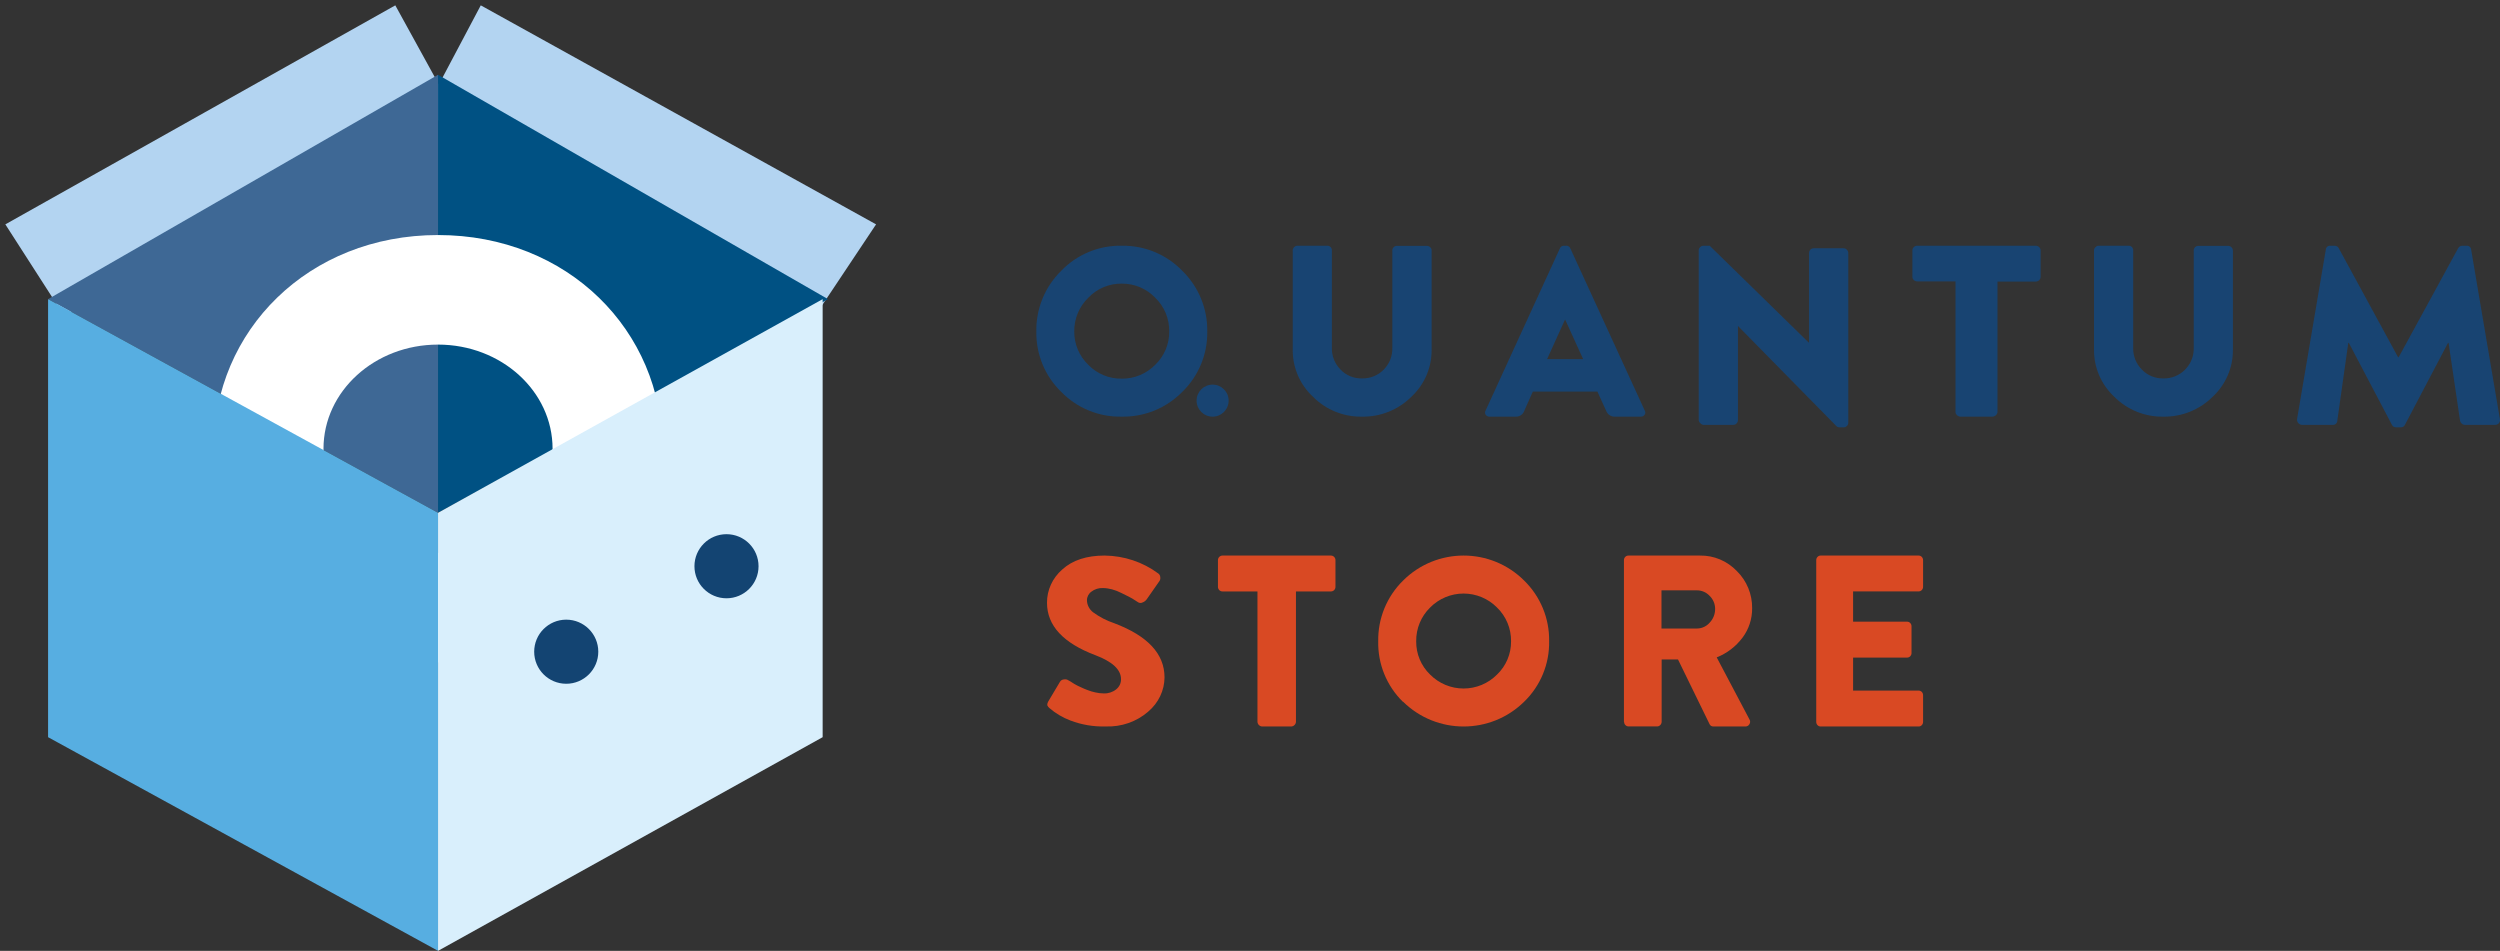 <svg width="234" height="89" viewBox="0 0 234 89" fill="none" xmlns="http://www.w3.org/2000/svg">
<rect x="0" y="0" width="234" height="89" fill="#333333" stroke="none"/>
<path d="M121 32.736V23.426C121.002 23.314 121.051 23.208 121.134 23.132C121.211 23.051 121.318 23.003 121.431 23H124.234C124.348 22.999 124.459 23.043 124.541 23.122C124.621 23.203 124.665 23.312 124.664 23.426V32.554C124.643 33.309 124.931 34.041 125.463 34.582C125.98 35.131 126.709 35.436 127.467 35.419C128.236 35.443 128.98 35.144 129.516 34.597C130.052 34.057 130.342 33.325 130.321 32.569V23.441C130.319 23.327 130.366 23.217 130.449 23.137C130.53 23.056 130.641 23.012 130.756 23.015H133.554C133.668 23.012 133.779 23.054 133.861 23.132C133.946 23.207 133.996 23.313 134 23.426V32.736C134.016 34.409 133.323 36.011 132.088 37.153C130.869 38.363 129.204 39.03 127.477 38.999C125.764 39.026 124.115 38.36 122.912 37.153C121.676 36.012 120.983 34.409 121 32.736Z" fill="#184472"/>
<path fill-rule="evenodd" clip-rule="evenodd" d="M139.059 38.816C139.14 38.938 139.279 39.008 139.424 38.999H141.87C142.226 39.017 142.552 38.797 142.671 38.456L143.471 36.657H149.519L150.329 38.436C150.446 38.77 150.756 38.994 151.105 38.999H153.576C153.721 39.008 153.86 38.938 153.941 38.816C154.02 38.693 154.02 38.534 153.941 38.411L146.983 23.249C146.922 23.094 146.772 22.995 146.608 23H146.382C146.218 22.993 146.067 23.093 146.007 23.249L139.059 38.411C138.98 38.534 138.98 38.693 139.059 38.816ZM148.183 33.615H144.807L146.492 29.9L148.183 33.615Z" fill="#184472"/>
<path d="M159 39.314V23.425C159.003 23.314 159.05 23.208 159.131 23.133C159.213 23.047 159.327 22.998 159.445 23H160.025L169.301 32.068H169.327V23.685C169.326 23.566 169.371 23.452 169.453 23.367C169.536 23.282 169.649 23.235 169.767 23.239H172.561C172.678 23.238 172.79 23.289 172.869 23.377C172.951 23.459 172.998 23.569 173 23.685V39.575C173 39.688 172.953 39.796 172.869 39.872C172.788 39.956 172.676 40.002 172.561 39.999H172.184C172.073 40.005 171.964 39.963 171.886 39.883L162.673 30.512V30.512V39.314C162.674 39.434 162.627 39.55 162.542 39.633C162.461 39.721 162.347 39.769 162.228 39.766H159.46C159.346 39.762 159.238 39.71 159.162 39.622C159.068 39.547 159.009 39.436 159 39.314H159Z" fill="#184472"/>
<path d="M183.034 38.563V26.338H179.471C179.345 26.341 179.223 26.297 179.134 26.215C179.047 26.132 178.999 26.021 179 25.906V23.432C178.999 23.317 179.047 23.206 179.134 23.124C179.223 23.041 179.345 22.997 179.471 23H190.524C190.65 22.997 190.771 23.041 190.86 23.124C190.951 23.204 191.002 23.316 191 23.432V25.927C191 26.042 190.95 26.153 190.86 26.234C190.771 26.315 190.65 26.36 190.524 26.359H186.966V38.563C186.945 38.796 186.744 38.981 186.49 39H183.504C183.38 38.997 183.262 38.946 183.179 38.861C183.087 38.785 183.035 38.677 183.034 38.563Z" fill="#184472"/>
<path d="M196 32.736V23.426C196.004 23.314 196.054 23.207 196.139 23.132C196.214 23.051 196.32 23.004 196.431 23H199.236C199.351 22.997 199.463 23.041 199.544 23.122C199.624 23.203 199.668 23.313 199.667 23.426V32.554C199.646 33.309 199.934 34.041 200.467 34.582C200.984 35.13 201.713 35.435 202.472 35.419C203.242 35.444 203.987 35.145 204.523 34.597C205.06 34.058 205.353 33.326 205.333 32.569V23.441C205.332 23.328 205.376 23.218 205.456 23.137C205.537 23.056 205.649 23.012 205.764 23.015H208.569C208.682 23.02 208.788 23.067 208.866 23.147C208.948 23.224 208.995 23.33 209 23.441V32.736C209.018 34.409 208.324 36.012 207.087 37.153C205.866 38.364 204.2 39.03 202.472 38.999C200.761 39.024 199.115 38.357 197.913 37.153C196.679 36.01 195.985 34.408 196 32.736V32.736Z" fill="#184472"/>
<path d="M215.002 39.245L217.694 23.38C217.695 23.271 217.743 23.168 217.825 23.096C217.907 23.024 218.016 22.99 218.125 23.002H218.508C218.679 22.993 218.839 23.088 218.911 23.241L224.463 33.44H224.512L230.079 23.241C230.153 23.086 230.315 22.991 230.489 23.002H230.871C230.98 22.992 231.088 23.027 231.17 23.098C231.251 23.17 231.299 23.272 231.302 23.38L233.994 39.245C234.016 39.38 233.977 39.518 233.886 39.622C233.799 39.718 233.673 39.771 233.542 39.766H230.715C230.605 39.764 230.499 39.722 230.419 39.649C230.338 39.582 230.283 39.49 230.262 39.389L229.186 32.09H229.137L225.115 39.739C225.05 39.902 224.888 40.007 224.711 39.999H224.28C224.101 40.009 223.936 39.904 223.871 39.739L219.848 32.09H219.8L218.771 39.389C218.766 39.5 218.714 39.605 218.627 39.677C218.54 39.748 218.426 39.781 218.314 39.766H215.492C215.36 39.77 215.232 39.718 215.142 39.622C215.04 39.524 214.989 39.385 215.002 39.245Z" fill="#184472"/>
<path fill-rule="evenodd" clip-rule="evenodd" d="M97.001 31.025C96.963 33.15 97.805 35.196 99.329 36.678C100.812 38.201 102.861 39.041 104.987 38.998C107.118 39.039 109.171 38.2 110.661 36.678C112.189 35.198 113.036 33.151 112.999 31.025C113.035 28.892 112.189 26.838 110.661 25.347C109.178 23.812 107.122 22.963 104.987 23.001C102.856 22.961 100.805 23.811 99.329 25.347C97.806 26.84 96.964 28.894 97.001 31.025ZM101.864 34.146C101.015 33.33 100.54 32.202 100.551 31.025C100.536 29.838 101.011 28.697 101.864 27.869C102.675 27.012 103.807 26.533 104.987 26.547C106.171 26.534 107.307 27.011 108.126 27.864C108.982 28.689 109.457 29.832 109.439 31.02C109.455 32.199 108.979 33.331 108.126 34.146C107.302 34.989 106.167 35.458 104.987 35.442C103.812 35.46 102.681 34.991 101.864 34.146Z" fill="#184472"/>
<circle cx="113.5" cy="37.5" r="1.5" fill="#184472"/>
<path d="M98.229 66.278C98.137 66.204 98.066 66.11 98.021 66.004C98.018 65.882 98.051 65.763 98.117 65.659L99.214 63.814C99.295 63.679 99.445 63.594 99.608 63.591C99.749 63.565 99.895 63.598 100.007 63.682L100.167 63.769C100.277 63.843 100.405 63.924 100.55 64.012C100.732 64.12 100.92 64.217 101.115 64.301C101.338 64.407 101.562 64.504 101.791 64.59C102.032 64.684 102.282 64.759 102.536 64.813C102.793 64.872 103.055 64.902 103.319 64.904C103.74 64.919 104.152 64.783 104.474 64.524C104.77 64.288 104.936 63.938 104.927 63.571C104.927 62.679 104.128 61.934 102.526 61.326C99.509 60.187 98 58.552 98 56.42C97.992 55.238 98.508 54.108 99.422 53.308C100.376 52.436 101.702 52 103.399 52C105.209 52.022 106.963 52.605 108.393 53.662C108.52 53.743 108.597 53.877 108.601 54.022C108.624 54.145 108.599 54.271 108.531 54.377L107.339 56.085C107.246 56.22 107.112 56.324 106.955 56.384C106.829 56.456 106.672 56.456 106.546 56.384C106.449 56.331 106.356 56.272 106.269 56.207C106.081 56.08 105.886 55.965 105.683 55.862L104.948 55.497C104.674 55.356 104.385 55.244 104.086 55.163C103.805 55.086 103.515 55.045 103.223 55.041C102.837 55.026 102.459 55.145 102.158 55.376C101.895 55.566 101.74 55.862 101.738 56.176C101.744 56.621 101.959 57.039 102.323 57.317C102.916 57.751 103.577 58.093 104.283 58.33C107.424 59.513 108.996 61.202 109 63.399C108.992 64.626 108.437 65.793 107.472 66.607C106.39 67.553 104.958 68.052 103.489 67.996C102.36 68.029 101.236 67.839 100.188 67.438C99.468 67.166 98.804 66.773 98.229 66.278V66.278Z" fill="#D94923"/>
<path d="M117.698 67.567V55.36H114.432C114.316 55.361 114.205 55.315 114.123 55.233C114.042 55.15 113.997 55.038 114 54.921V52.433C113.999 52.318 114.044 52.207 114.125 52.125C114.207 52.044 114.317 51.999 114.432 52H124.568C124.683 51.999 124.793 52.044 124.875 52.125C124.956 52.207 125.001 52.318 125 52.433V54.921C125.003 55.038 124.958 55.15 124.877 55.233C124.795 55.315 124.684 55.361 124.568 55.36H121.302V67.567C121.285 67.799 121.101 67.983 120.87 68H118.13C117.899 67.983 117.715 67.799 117.698 67.567V67.567Z" fill="#D94923"/>
<path fill-rule="evenodd" clip-rule="evenodd" d="M129.002 60.023C128.956 62.144 129.788 64.19 131.302 65.678H131.327C134.47 68.774 139.52 68.774 142.663 65.678C144.191 64.197 145.037 62.149 144.999 60.023C145.035 57.89 144.19 55.836 142.663 54.343C139.532 51.219 134.459 51.219 131.327 54.343C129.805 55.838 128.964 57.891 129.002 60.023ZM133.86 63.142C133.013 62.327 132.541 61.198 132.556 60.023C132.539 58.836 133.01 57.694 133.86 56.864C134.686 56.027 135.814 55.556 136.99 55.556C138.167 55.556 139.294 56.027 140.12 56.864C140.975 57.691 141.45 58.834 141.435 60.023C141.448 61.2 140.972 62.329 140.12 63.142C139.292 63.976 138.166 64.445 136.99 64.445C135.815 64.445 134.688 63.976 133.86 63.142Z" fill="#D94923"/>
<path fill-rule="evenodd" clip-rule="evenodd" d="M152 52.434V67.561H152.015C152.014 67.677 152.059 67.789 152.14 67.871C152.221 67.952 152.331 67.997 152.444 67.994H155.106C155.221 67.995 155.33 67.945 155.407 67.858C155.483 67.778 155.527 67.672 155.53 67.561V61.729H157.062L160.02 67.79C160.089 67.926 160.229 68.008 160.378 67.999H163.356C163.518 68.01 163.671 67.924 163.749 67.78C163.834 67.645 163.834 67.472 163.749 67.337L160.684 61.531C161.638 61.154 162.472 60.517 163.095 59.69C163.69 58.901 164.008 57.931 164 56.935C164.016 55.622 163.498 54.36 162.569 53.451C161.664 52.504 160.417 51.979 159.121 52.001H152.429C152.315 51.998 152.205 52.042 152.124 52.124C152.044 52.206 151.999 52.317 152 52.434ZM158.83 58.829H155.515V55.256H158.83C159.282 55.253 159.715 55.442 160.025 55.777C160.354 56.094 160.538 56.536 160.536 56.998C160.538 57.478 160.355 57.939 160.025 58.281C159.723 58.631 159.287 58.83 158.83 58.829Z" fill="#D94923"/>
<path d="M170 67.567V52.433C169.998 52.318 170.042 52.207 170.121 52.125C170.199 52.042 170.307 51.997 170.419 52H179.581C179.692 51.999 179.8 52.044 179.879 52.126C179.958 52.207 180.001 52.318 180 52.433V54.917C180.003 55.033 179.96 55.146 179.88 55.228C179.801 55.311 179.693 55.357 179.581 55.356H173.449V58.189H178.5C178.612 58.186 178.72 58.231 178.798 58.315C178.877 58.396 178.921 58.507 178.919 58.622V61.117C178.921 61.232 178.877 61.343 178.798 61.425C178.72 61.508 178.612 61.553 178.5 61.55H173.449V64.639H179.581C179.692 64.638 179.8 64.683 179.879 64.764C179.958 64.846 180.001 64.957 180 65.072V67.567C180.001 67.682 179.958 67.793 179.879 67.874C179.8 67.956 179.692 68.001 179.581 68H170.419C170.307 68.003 170.199 67.958 170.121 67.875C170.042 67.793 169.998 67.682 170 67.567V67.567Z" fill="#D94923"/>
<path d="M0.5 21L5 28L6 29.5L42.5 10.5L37 0.5L0.5 21Z" fill="#B3D4F1"/>
<path d="M45 0.5L82 21L76 30L40.5 9L45 0.5Z" fill="#B3D4F1"/>
<path d="M77.5 28L41 7V48L77.5 28Z" fill="#005183"/>
<path d="M4.5 28L41 7V48L4.5 28Z" fill="#3E6895"/>
<path d="M62 42C62 53.046 53.15 62 41 62C28.85 62 20 53.046 20 42C20 30.954 28.85 22 41 22C53.15 22 62 30.954 62 42ZM30.279 42C30.279 47.383 35.079 51.746 41 51.746C46.921 51.746 51.721 47.383 51.721 42C51.721 36.617 46.921 32.254 41 32.254C35.079 32.254 30.279 36.617 30.279 42Z" fill="white"/>
<path d="M41 89V48L4.5 28V69L41 89Z" fill="#57AEE1"/>
<path d="M77 28L41 48V89L77 69V28Z" fill="#D9EFFC"/>
<circle cx="53" cy="61" r="3" fill="#134472"/>
<circle cx="68" cy="53" r="3" fill="#134472"/>
</svg>
